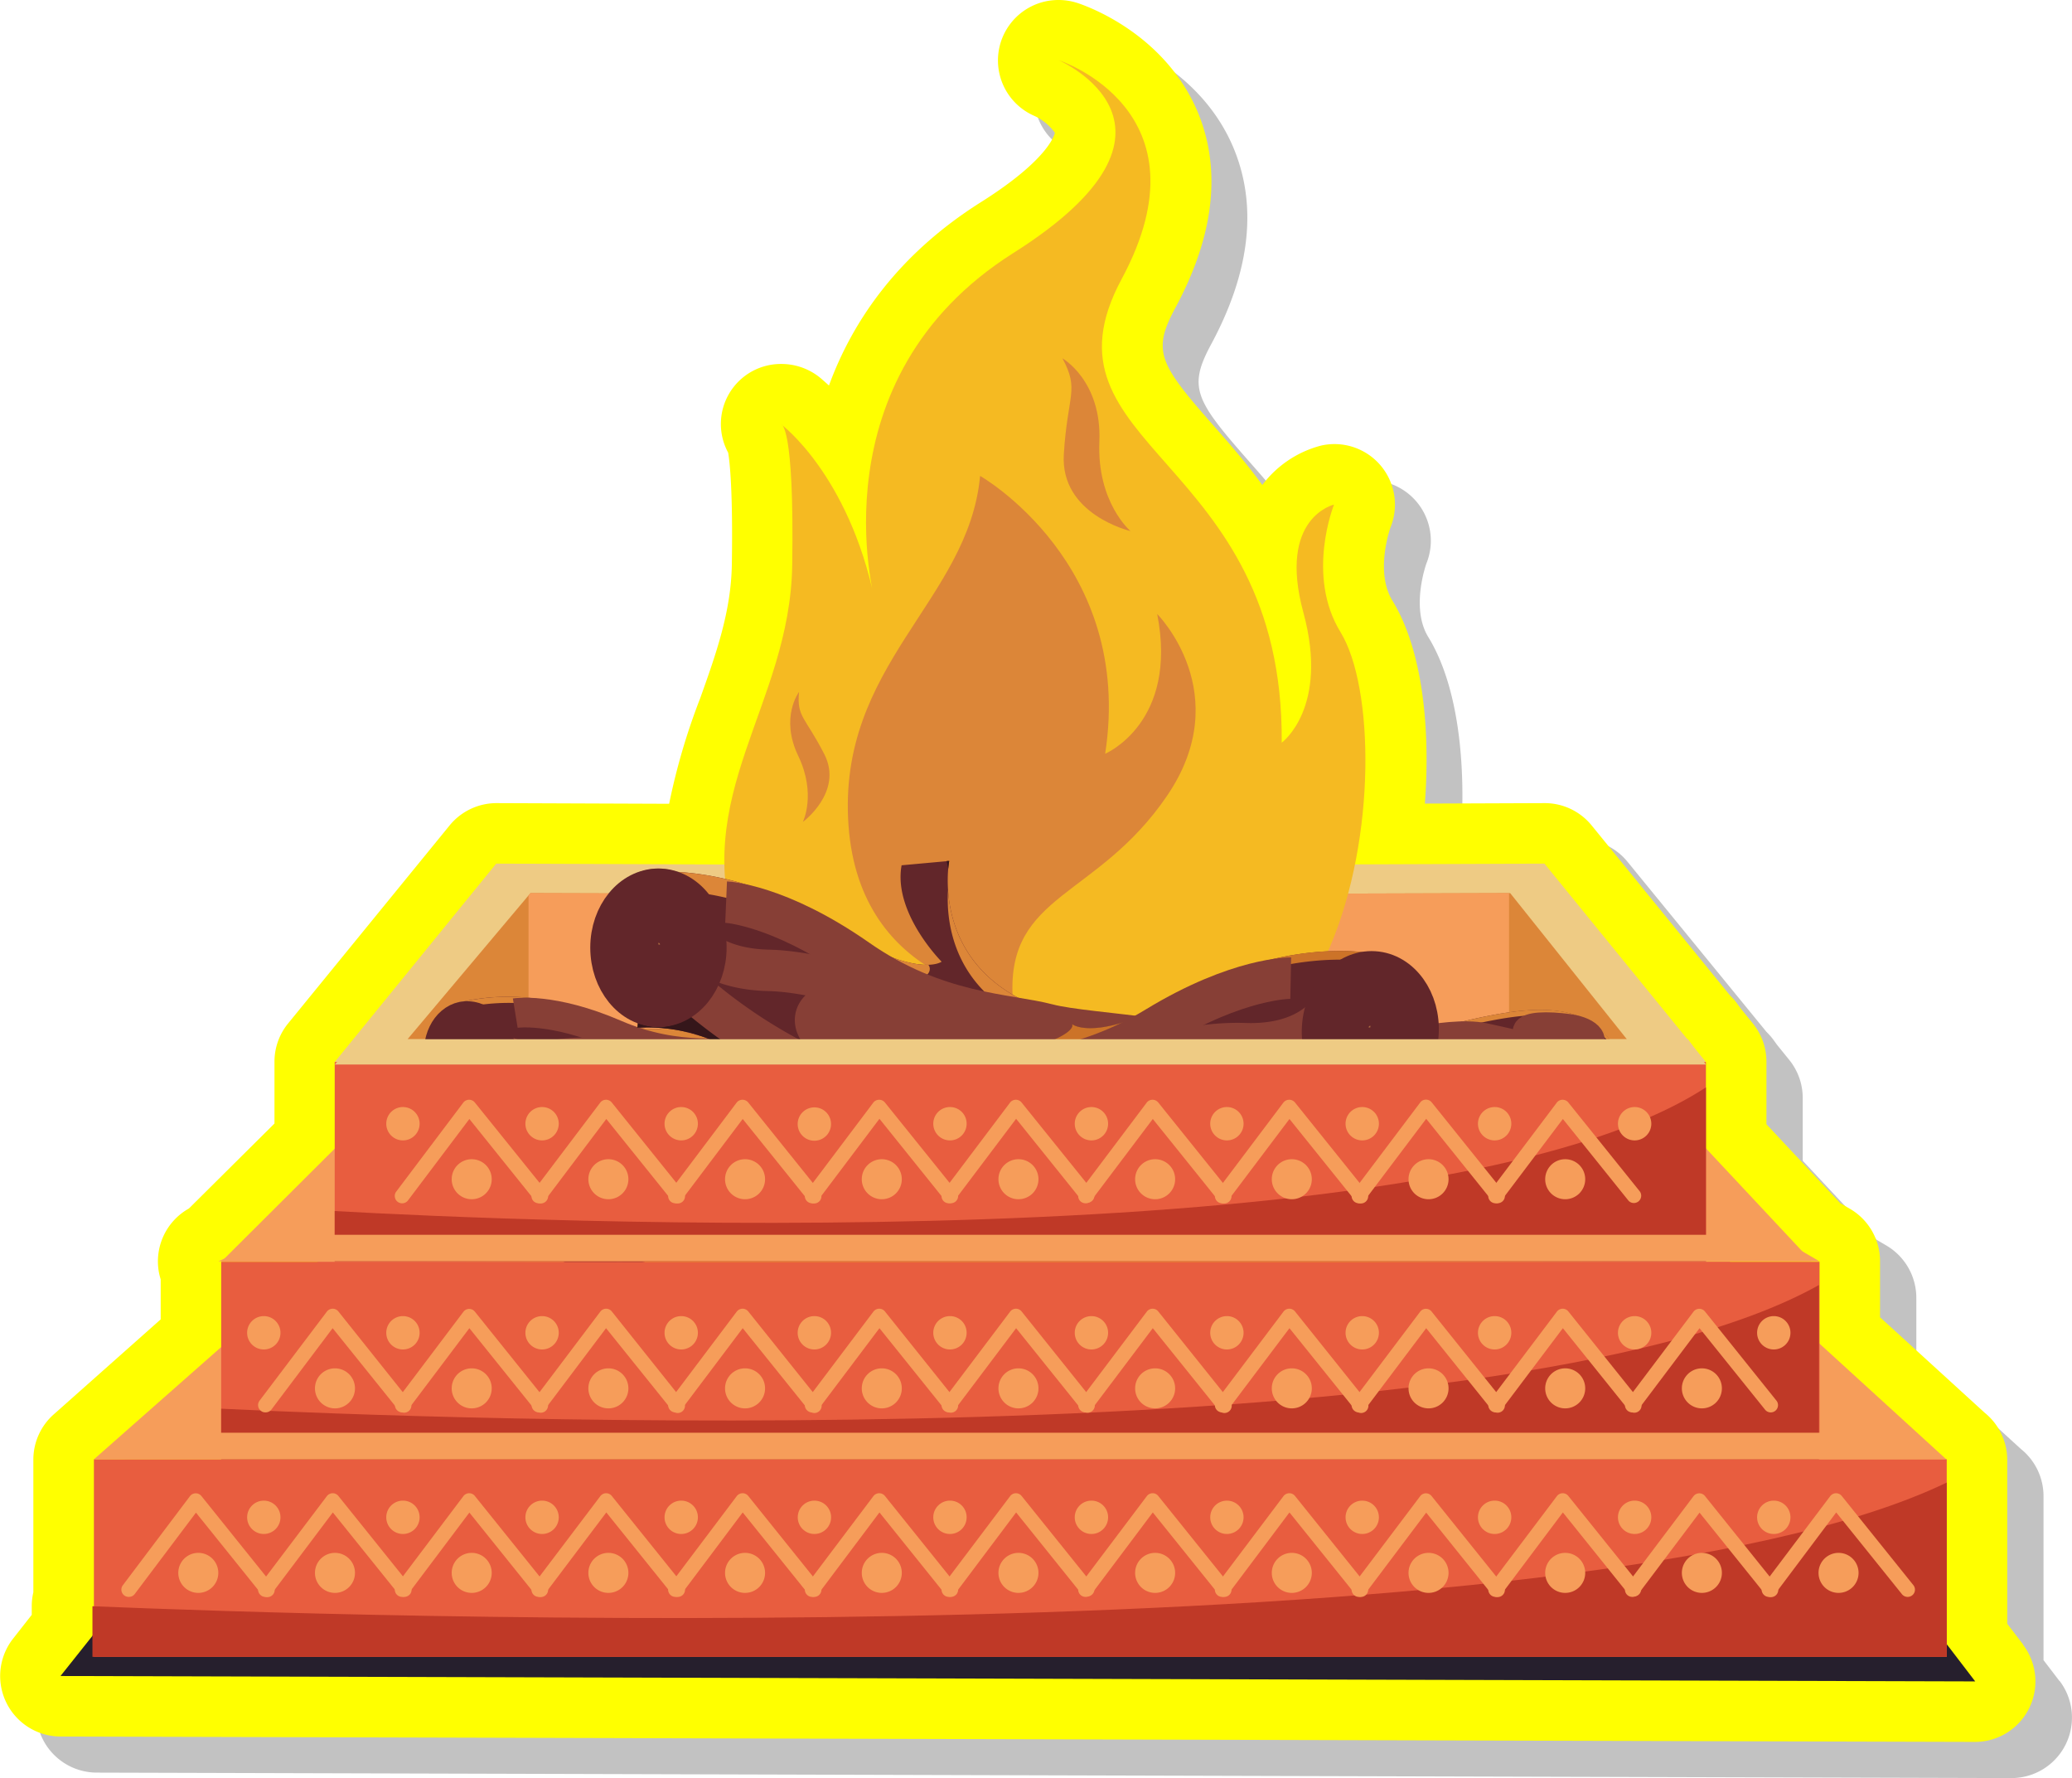<svg id="Layer_1" data-name="Layer 1" xmlns="http://www.w3.org/2000/svg" xmlns:xlink="http://www.w3.org/1999/xlink" width="310.64" height="266.57" viewBox="0 0 310.64 266.57">
  <defs>
    <style>
      .cls-1, .cls-10, .cls-12, .cls-13, .cls-14, .cls-16, .cls-17, .cls-19 {
        fill: none;
      }

      .cls-2 {
        fill: #353535;
        opacity: 0.3;
      }

      .cls-3 {
        fill: #ff0;
      }

      .cls-4 {
        fill: #261f2d;
      }

      .cls-5 {
        fill: #eecb84;
      }

      .cls-6 {
        fill: #f69d5a;
      }

      .cls-7 {
        fill: #dc8638;
      }

      .cls-8 {
        fill: #62262a;
      }

      .cls-9 {
        fill: #35161a;
      }

      .cls-10, .cls-13, .cls-16 {
        stroke: #873f36;
      }

      .cls-10, .cls-12, .cls-13, .cls-14, .cls-16, .cls-17, .cls-19 {
        stroke-miterlimit: 10;
      }

      .cls-10, .cls-12 {
        stroke-width: 3.75px;
      }

      .cls-11 {
        fill: #ae6d42;
      }

      .cls-12, .cls-14, .cls-17, .cls-19 {
        stroke: #62262a;
      }

      .cls-13 {
        stroke-width: 4.45px;
      }

      .cls-14 {
        stroke-width: 3.91px;
      }

      .cls-15 {
        fill: #f5ba22;
      }

      .cls-16 {
        stroke-width: 6.21px;
      }

      .cls-17 {
        stroke-width: 5.61px;
      }

      .cls-18 {
        fill: #cc7328;
      }

      .cls-19 {
        stroke-width: 5.63px;
      }

      .cls-20 {
        fill: #e85d3f;
      }

      .cls-21 {
        fill: #bf3927;
      }

      .cls-22 {
        clip-path: url(#clip-path);
      }

      .cls-23 {
        fill: #e5e5e4;
      }

      .cls-24 {
        fill: #f7991c;
      }

      .cls-25 {
        fill: #ee8322;
      }

      .cls-26 {
        fill: #de6e26;
      }

      .cls-27 {
        fill: #4e7a6c;
      }

      .cls-28 {
        fill: #8d4d21;
      }

      .cls-29 {
        opacity: 0.15;
      }
    </style>
    <clipPath id="clip-path">
      <rect class="cls-1" x="821.48" y="10.81" width="350.93" height="350.93" rx="26.14"/>
    </clipPath>
  </defs>
  <g>
    <path class="cls-2" d="M308.77,252l-2.4-3.14V224.2a9.07,9.07,0,0,0-3.4-7l-15.67-14.3v-8.21a9.1,9.1,0,0,0-4.52-8l-1.42-.83L270.27,174v-9.37a9.06,9.06,0,0,0-2-5.72l-1.88-2.32-.45-.63a9,9,0,0,0-1.1-1.27L244,129.18a9.08,9.08,0,0,0-7-3.35l-18,.07c.83-11.14-.32-23-4.87-30.41-2.69-4.37-.28-11-.29-11A9.06,9.06,0,0,0,205.39,72a8.78,8.78,0,0,0-2,.23,16.07,16.07,0,0,0-8.76,5.89c-2.55-3.49-5.19-6.49-7.58-9.2-7.91-9-8.93-10.89-5.46-17.33,5.76-10.7,6.93-20.49,3.48-29.08-4.83-12-16.75-16.21-18.09-16.64a9.11,9.11,0,0,0-11.33,5.39,9,9,0,0,0,4.81,11.5,7.8,7.8,0,0,1,3.14,2.56s-.57,3.78-11.08,10.4C140,43.63,133.22,53.61,129.7,63.23c-.42-.39-.75-.67-1-.89a9.22,9.22,0,0,0-6.1-2.34,9,9,0,0,0-8,13.3c.24,1.43.72,5.73.55,16.74-.11,7.1-2.37,13.42-4.76,20.12a96.59,96.59,0,0,0-4.64,15.77l-25.9-.1a9.08,9.08,0,0,0-7,3.35L48.59,158.91a9.06,9.06,0,0,0-2,5.73v9.22L33.77,186.6a9.08,9.08,0,0,0-4.45,9.87q.09.39.21.78v6l-16,14.12a9,9,0,0,0-3.07,6.8v19.93a9.12,9.12,0,0,0-.25,2.09v1.29L7.41,251a9.08,9.08,0,0,0,7.07,14.72l287.09.82a9.07,9.07,0,0,0,7.2-14.58Z"/>
    <path class="cls-3" d="M303.33,246.54l-2.4-3.13V218.76a9.1,9.1,0,0,0-3.4-7l-15.67-14.3V189.2a9.08,9.08,0,0,0-4.52-8l-1.43-.83-11.08-11.84V159.2a9.06,9.06,0,0,0-2-5.73l-1.87-2.31-.46-.63a7.84,7.84,0,0,0-1.1-1.27l-20.78-25.53a9.07,9.07,0,0,0-7-3.34l-18,.07c.84-11.14-.31-23-4.86-30.41-2.69-4.37-.29-11-.29-11A9.07,9.07,0,0,0,200,66.57a8.88,8.88,0,0,0-2,.24,16.08,16.08,0,0,0-8.75,5.89c-2.55-3.49-5.19-6.49-7.58-9.2-7.91-9-8.93-10.9-5.47-17.33,5.77-10.7,6.94-20.49,3.49-29.08C174.76,5,162.85.88,161.51.44A9.26,9.26,0,0,0,158.69,0,9.06,9.06,0,0,0,155,17.34a7.78,7.78,0,0,1,3.15,2.56s-.57,3.78-11.08,10.4c-12.5,7.88-19.27,17.87-22.79,27.49-.43-.39-.75-.67-1-.89a9.19,9.19,0,0,0-6.11-2.34,9,9,0,0,0-8,13.3c.24,1.43.72,5.73.55,16.74-.11,7.1-2.37,13.42-4.76,20.11a97,97,0,0,0-4.64,15.78l-25.91-.1a9.09,9.09,0,0,0-7,3.34L43.15,153.47a9.06,9.06,0,0,0-2,5.73v9.22L28.32,181.16A9.08,9.08,0,0,0,23.88,191q.09.39.21.78v6L8.08,212A9.06,9.06,0,0,0,5,218.76v19.93a9.12,9.12,0,0,0-.24,2.09v1.29L2,245.59A9.07,9.07,0,0,0,9,260.31l287.09.81a9.07,9.07,0,0,0,7.2-14.58Z"/>
    <g>
      <polygon class="cls-4" points="14.93 243.87 9.07 251.24 296.13 252.05 289.87 243.87 14.93 243.87"/>
      <g>
        <polygon class="cls-5" points="255.76 159.2 231.55 129.46 152.97 129.76 74.39 129.46 50.18 159.2 255.76 159.2"/>
        <polygon class="cls-6" points="271.57 189.04 243.74 159.3 153.43 159.6 63.12 159.3 33.16 189.15 271.57 189.04"/>
        <polygon class="cls-6" points="291.86 218.82 259.27 189.08 153.5 189.38 47.73 189.08 14.08 218.76 291.86 218.82"/>
        <polygon class="cls-7" points="243.9 155.78 226.41 133.88 152.97 134.1 79.53 133.88 61.1 155.78 243.9 155.78"/>
        <polygon class="cls-6" points="79.24 155.78 226.24 155.78 226.24 133.88 152.97 134.1 79.53 133.88 79.24 134.23 79.24 155.78"/>
        <g>
          <g>
            <path class="cls-8" d="M163.63,155.68a26.53,26.53,0,0,1,16.23-.48c9.28,2.52,11,.12,11,.12s-.87,1.73,11.52,1.17,30.89-10.44,38.59-1.11c0,0,7.56,10.82-8.23,11.05,0,0-21-.85-31,2.44s-23.24.33-27.49-.26a15.38,15.38,0,0,0-7.63.95Z"/>
            <path class="cls-7" d="M241.13,156.14c-7.7-9.33-26.21.55-38.6,1.11s-13.2,1.23-22.47-1.29a26.49,26.49,0,0,0-16.23.47l2.74,13.12h0l-2.9-13.88a26.53,26.53,0,0,1,16.23-.48c9.28,2.52,11,.12,11,.12s-.87,1.73,11.52,1.17,30.89-10.44,38.59-1.11a12,12,0,0,1,1.65,3.81A12.19,12.19,0,0,0,241.13,156.14Z"/>
            <path class="cls-9" d="M173.17,164.82c4.26.59,17.45,3.56,27.5.26s31-2.44,31-2.44c8.08-.12,10-3,10-5.8,1.42,3,3.1,9.41-9.05,9.59,0,0-21-.85-31,2.44s-23.24.33-27.49-.26a15.38,15.38,0,0,0-7.63.95l-.81-3.86A15.5,15.5,0,0,1,173.17,164.82Z"/>
            <path class="cls-10" d="M170.62,156.27s4.53-1.28,12.88,1.24,14.37.44,18.21.22,15.07-3.71,20.82-2.5,11.82,3,14.67,2,1.32-2.9-2-3.35-6.2-.34-6.51.58,3.46,1.45,5.51,1.08"/>
            <path class="cls-10" d="M169.28,164.44a47.27,47.27,0,0,0,13.61,3.78c7.49.84,17.42-2.82,24.48-3.28s24.53.62,28.87-1.22,5.47-2.82,5.47-2.82"/>
            <path class="cls-10" d="M188.36,164.16a5.17,5.17,0,0,1-3.53-.08c-1.79-.75,2-2.09,4.22-1.59s5,1.45,1.85,2.49-5,1.21-7.9.11-1.37-4.49,5.25-3.78,8.41,2.4,13,2.24,18.09-1.09,22.81-3.67,10.47-.44,13.38-1.29,3.42-1.53,3.42-1.53"/>
            <path class="cls-10" d="M166.71,158.79s2.52,4.22,9.47,2.15,19.14-.71,23.22-.19,12.52-.19,18.41-1.71a55,55,0,0,1,10.47-1.68"/>
            <path class="cls-11" d="M171.63,160.27a7.15,7.15,0,1,1-9-4.57A7.15,7.15,0,0,1,171.63,160.27Z"/>
            <path class="cls-12" d="M170,160.79a5.48,5.48,0,1,1-6.91-3.51A5.48,5.48,0,0,1,170,160.79Z"/>
            <path class="cls-12" d="M168.74,161.21a4.12,4.12,0,1,1-5.19-2.62A4.11,4.11,0,0,1,168.74,161.21Z"/>
            <path class="cls-12" d="M166.6,161.92a1.86,1.86,0,1,1-2.35-1.19A1.85,1.85,0,0,1,166.6,161.92Z"/>
          </g>
          <path class="cls-8" d="M69.07,150.22a31.52,31.52,0,0,1,19.22,1.63c10.6,4.24,12.91,1.62,12.91,1.62s-1.26,1.93,13.43,2.94,37.86-8.14,45.68,3.91c0,0,7.47,13.78-11.2,11.92,0,0-24.65-3.84-37-1.31s-27.46-2.76-32.4-4a18.31,18.31,0,0,0-9.13.09Z"/>
          <path class="cls-7" d="M160.44,161.24c-7.82-12.05-31-2.89-45.68-3.91S99,157,88.42,152.78a31.48,31.48,0,0,0-19.22-1.64L70.67,167h0l-1.55-16.78a31.52,31.52,0,0,1,19.22,1.63c10.6,4.24,12.91,1.62,12.91,1.62s-1.26,1.93,13.43,2.94,37.86-8.14,45.68,3.91a14,14,0,0,1,1.43,4.72A14.1,14.1,0,0,0,160.44,161.24Z"/>
          <path class="cls-9" d="M79.1,162.3c4.94,1.27,20.1,6.55,32.41,4s37,1.31,37,1.31c9.55,1,12.26-2.18,12.63-5.48,1.28,3.69,2.39,11.52-12,10.09,0,0-24.65-3.84-37-1.31s-27.46-2.76-32.4-4a18.31,18.31,0,0,0-9.13.09l-.43-4.67A18.49,18.49,0,0,1,79.1,162.3Z"/>
          <path class="cls-13" d="M77.25,151.87s5.51-.9,15,3.2,16.89,2.47,21.46,2.72,18.28-2.34,24.9-.14,13.53,5.18,17,4.34,1.94-3.25-1.94-4.24-7.26-1.23-7.75-.18,3.88,2.17,6.35,2"/>
          <path class="cls-13" d="M74.56,161.32a56.16,56.16,0,0,0,15.54,6.31c8.73,2,20.94-1,29.33-.57s28.85,4,34.23,2.46,6.83-2.59,6.83-2.59"/>
          <path class="cls-13" d="M97.11,163.58A6.13,6.13,0,0,1,93,163c-2-1.13,2.64-2.21,5.2-1.31s5.71,2.39,1.84,3.18-6,.77-9.34-.93-1-5.49,6.71-3.75,9.6,4,15,4.39,21.5,1.16,27.41-1.24,12.42.89,16,.28,4.23-1.35,4.23-1.35"/>
          <path class="cls-13" d="M72.29,154.31s2.4,5.33,10.88,3.82,22.68,1.75,27.43,2.91,14.78,1.47,21.94.48a64.21,64.21,0,0,1,12.59-.57"/>
          <path class="cls-11" d="M77,157.18c.94,4.6-1.16,8.91-4.7,9.64s-7.17-2.41-8.11-7,1.16-8.91,4.69-9.64S76,152.59,77,157.18Z"/>
          <path class="cls-14" d="M75.5,157.49c.72,3.52-.89,6.83-3.61,7.39s-5.49-1.85-6.22-5.37.89-6.83,3.6-7.39S74.77,154,75.5,157.49Z"/>
          <path class="cls-14" d="M74.27,157.74c.54,2.65-.67,5.13-2.7,5.54s-4.13-1.38-4.67-4,.67-5.13,2.7-5.54S73.72,155.1,74.27,157.74Z"/>
          <path class="cls-14" d="M72.25,158.16a1.76,1.76,0,1,1-2.11-1.82C71.06,156.15,72,157,72.25,158.16Z"/>
          <path class="cls-15" d="M153.51,152.61c-1.08-.71-35.39,10.06-42.86-11.69s7.79-35.08,8.12-56.18-1.63-21.11-1.63-21.11,10.07,7.47,14,26.3c0,0-9.1-33.12,20.78-52s6.82-28.9,6.82-28.9,23.06,7.47,9.42,32.8,24.35,26.3,24,69.5c0,0,7.14-5.2,3.25-19.49S200,75.64,200,75.64s-4.28,10.62,1,19.16C211,111.23,202.55,184.76,153.51,152.61Z"/>
          <path class="cls-7" d="M119.79,103.73s-2.89,3.81-.12,9.57.69,9.92.69,9.92,6.11-4.5,3.23-10.15S119.44,107.54,119.79,103.73Z"/>
          <path class="cls-7" d="M159.28,53.71s5.92,3.37,5.54,12.5,4.67,13.4,4.67,13.4-10.55-2.46-10-11.5S161.87,58.51,159.28,53.71Z"/>
          <path class="cls-7" d="M151.81,149.28s-22.89-1.46-24.6-25.57,18-33.62,19.73-52.37c0,0,23.14,13.15,18.75,41.65,0,0,11-4.63,7.8-20.95,0,0,11.93,11.94,1.46,27.28S151.08,133.94,151.81,149.28Z"/>
          <path class="cls-8" d="M154.49,155.21a40,40,0,0,0,17,4.87c10.23.65,17.21,1.78,17.21,1.78"/>
          <path class="cls-8" d="M98.15,130.69s12.5-1.14,25.81,7.63,17.21,5.84,17.21,5.84-7.3-7.3-6-14.45l7.14-.65s-3.41,17.38,16.4,22.9,54.07-.49,61.38,18.18c0,0,6.33,21-18.68,13.16,0,0-32.63-12.18-50.17-12.18s-36.79-11.5-43.19-14.62a25.46,25.46,0,0,0-12.5-2.43Z"/>
          <g>
            <path class="cls-7" d="M158.71,154.76c19.81,5.52,54.07-.49,61.38,18.18a20.36,20.36,0,0,1,.65,3.78,19.81,19.81,0,0,0-.65-6.58c-7.31-18.67-41.57-12.66-61.38-18.18-13.5-3.76-16.22-13-16.58-18.56C141.84,137.77,142.49,150.24,158.71,154.76Z"/>
            <path class="cls-7" d="M98.15,133.49s12.5-1.14,25.81,7.63,16.33,5,15.23,3.51c-2.32.07-7-.87-15.23-6.31-13.31-8.77-25.81-7.63-25.81-7.63l-2.6,23.38.31,0Z"/>
          </g>
          <g>
            <path class="cls-9" d="M220.2,170.58c-.65,5.22-4.47,10.67-19.27,6.06,0,0-32.64-12.18-50.18-12.18S114,153,107.56,149.85a25.71,25.71,0,0,0-11.27-2.49l-.74,6.71a25.46,25.46,0,0,1,12.5,2.43c6.4,3.12,25.66,14.62,43.19,14.62s50.17,12.18,50.17,12.18C224.27,190.42,220.94,173.53,220.2,170.58Z"/>
            <path class="cls-9" d="M142.16,130.23c.07-.74.15-1.17.15-1.17l-.38,0C142,129.47,142.07,129.84,142.16,130.23Z"/>
          </g>
          <path class="cls-16" d="M108.86,135.23s7.8.33,19.65,8.61,22.41,8.12,28.58,9.74,25.65,1.95,34.09,6.82,17,10.88,22.09,10.72,3.57-3.9-1.46-6.33-9.58-3.74-10.56-2.44,4.71,4.06,8.12,4.55"/>
          <path class="cls-16" d="M102.53,147.41a78.22,78.22,0,0,0,19.48,13c11.37,5.2,28.91,4.55,40.27,7.47s38.32,13.64,46.12,13,10.06-1.62,10.06-1.62"/>
          <path class="cls-16" d="M132.73,156.83a8.57,8.57,0,0,1-5.52-2c-2.43-2.11,4.22-2.27,7.47-.32s7.14,4.87,1.62,4.87-8.44-.65-12.5-3.9.16-7.79,10.23-3.25,12,8.12,19.32,10.23,29.07,7.63,37.83,6,16.73,4.71,21.76,4.87,6.17-.65,6.17-.65"/>
          <path class="cls-16" d="M101.39,137.18s1.79,8,13.81,8.28,30.52,8.77,36.69,11.69,19.81,6.17,29.88,6.82a90.16,90.16,0,0,1,17.37,2.76"/>
          <path class="cls-11" d="M108.38,142.05c0,6.55-4.33,11.86-9.67,11.86s-9.66-5.31-9.66-11.86,4.33-11.85,9.66-11.85S108.38,135.51,108.38,142.05Z"/>
          <path class="cls-17" d="M106.13,142.05c0,5-3.32,9.1-7.42,9.1s-7.41-4.07-7.41-9.1S94.62,133,98.71,133,106.13,137,106.13,142.05Z"/>
          <ellipse class="cls-17" cx="98.71" cy="142.05" rx="5.56" ry="6.82"/>
          <path class="cls-17" d="M101.23,142.05A2.57,2.57,0,1,1,98.71,139,2.85,2.85,0,0,1,101.23,142.05Z"/>
          <path class="cls-8" d="M204.49,142.77s-12.41-1.92-26.25,6-17.54,4.75-17.54,4.75,2.13,2.41-18,6.68-53.93-3.88-62.4,14.3c0,0-7.63,20.51,17.81,14.3,0,0,33.34-10.11,50.84-9s37.44-9.16,44-11.88a25.42,25.42,0,0,1,12.63-1.64Z"/>
          <path class="cls-18" d="M80.31,175.8c8.47-18.18,42.28-10,62.4-14.3s21.69-3.52,35.53-11.44,26.25-6,26.25-6l1.06,22.19h.06l-1.12-23.5s-12.41-1.92-26.25,6-17.54,4.75-17.54,4.75,2.13,2.41-18,6.68-53.93-3.88-62.4,14.3a19.74,19.74,0,0,0-1.06,6.8A20.23,20.23,0,0,1,80.31,175.8Z"/>
          <path class="cls-9" d="M193,161.42c-6.58,2.71-26.52,13-44,11.87s-50.84,9-50.84,9c-13,3.18-17.37-.63-18.52-5.11-1,5.34-1.06,16.39,18.52,11.61,0,0,33.34-10.11,50.84-9s37.44-9.16,44-11.88a25.42,25.42,0,0,1,12.63-1.64l-.31-6.54A25.58,25.58,0,0,0,193,161.42Z"/>
          <path class="cls-16" d="M193.51,146.63s-7.8-.16-20.15,7.36-22.87,6.7-29.13,7.93-25.73.34-34.46,4.67-17.7,9.79-22.71,9.31-3.32-4.11,1.85-6.23,9.8-3.13,10.69-1.77-4.95,3.76-8.39,4"/>
          <path class="cls-16" d="M199.06,159.19a78.59,78.59,0,0,1-20.26,11.74c-11.67,4.47-29.13,2.72-40.65,4.93s-39.1,11.2-46.84,10.07-10-2.25-10-2.25"/>
          <path class="cls-16" d="M168.33,166.69a8.51,8.51,0,0,0,5.63-1.6c2.57-2-4.07-2.53-7.43-.79s-7.44,4.41-1.93,4.76,8.47-.12,12.73-3.11.32-7.78-10-3.88-12.5,7.35-19.93,9-29.48,5.79-38.13,3.62-17,3.65-22,3.5-6.12-1-6.12-1"/>
          <path class="cls-16" d="M200.84,149.05s-2.28,7.83-14.29,7.4-31,6.83-37.36,9.36-20.16,4.92-30.25,4.93a90.15,90.15,0,0,0-17.51,1.67"/>
          <path class="cls-11" d="M195.7,153.9c-.41,6.53,3.6,12.1,9,12.44s10-4.69,10.45-11.22-3.6-12.1-9-12.44S196.11,147.37,195.7,153.9Z"/>
          <path class="cls-19" d="M198,154c-.31,5,2.77,9.29,6.88,9.54s7.7-3.59,8-8.6-2.76-9.29-6.87-9.54S198.28,149,198,154Z"/>
          <path class="cls-19" d="M199.82,154.16c-.23,3.76,2.08,7,5.16,7.16s5.78-2.7,6-6.46-2.07-7-5.15-7.16S200.06,150.4,199.82,154.16Z"/>
          <path class="cls-19" d="M202.88,154.35a2.58,2.58,0,1,0,2.72-2.92A2.85,2.85,0,0,0,202.88,154.35Z"/>
        </g>
        <rect class="cls-20" x="33.16" y="189.15" width="239.63" height="29.61"/>
        <rect class="cls-20" x="50.18" y="159.2" width="205.58" height="29.95"/>
        <rect class="cls-20" x="14.08" y="218.76" width="277.78" height="29.61"/>
        <path class="cls-21" d="M255.76,163c-40.67,26.53-179.38,20-205.58,18.54v7.59H255.76Z"/>
        <path class="cls-21" d="M272.7,192.63c-47.25,26.53-209.12,20-239.54,18.54v7.59H272.7Z"/>
        <path class="cls-21" d="M291.86,222.24c-55,26.53-242.6,20-278,18.54v7.59h278Z"/>
        <polygon class="cls-5" points="255.76 159.58 50.18 159.58 53.72 155.78 253.07 155.78 255.76 159.58"/>
      </g>
      <g>
        <path class="cls-6" d="M19.29,239.38a1.09,1.09,0,0,1-.87-1.75l10.06-13.35a1.09,1.09,0,0,1,1.73,0l10.73,13.36a1.09,1.09,0,0,1-1.7,1.37l-9.86-12.26L20.16,239A1.09,1.09,0,0,1,19.29,239.38Z"/>
        <path class="cls-6" d="M32.73,235.78a3,3,0,1,1-3-3A3,3,0,0,1,32.73,235.78Z"/>
      </g>
      <g>
        <path class="cls-6" d="M39.78,239.38a1,1,0,0,1-.65-.22,1.09,1.09,0,0,1-.22-1.53L49,224.28a1.12,1.12,0,0,1,.86-.44,1.1,1.1,0,0,1,.87.41l10.73,13.36a1.08,1.08,0,0,1-.16,1.53,1.1,1.1,0,0,1-1.54-.16l-9.86-12.26L40.66,239A1.12,1.12,0,0,1,39.78,239.38Z"/>
        <path class="cls-6" d="M53.22,235.78a3,3,0,1,1-3-3A3,3,0,0,1,53.22,235.78Z"/>
      </g>
      <g>
        <path class="cls-6" d="M60.28,239.38a1.1,1.1,0,0,1-.88-1.75l10.07-13.35a1.11,1.11,0,0,1,.85-.44,1.09,1.09,0,0,1,.87.41l10.74,13.36A1.1,1.1,0,0,1,80.22,239l-9.85-12.26L61.15,239A1.1,1.1,0,0,1,60.28,239.38Z"/>
        <path class="cls-6" d="M73.72,235.78a3,3,0,1,1-3-3A3,3,0,0,1,73.72,235.78Z"/>
      </g>
      <g>
        <path class="cls-6" d="M80.77,239.38a1.09,1.09,0,0,1-.87-1.75L90,224.28a1.11,1.11,0,0,1,.86-.44,1.08,1.08,0,0,1,.86.41l10.74,13.36a1.09,1.09,0,0,1-1.7,1.37l-9.86-12.26L81.64,239A1.09,1.09,0,0,1,80.77,239.38Z"/>
        <path class="cls-6" d="M94.21,235.78a3,3,0,1,1-3-3A3,3,0,0,1,94.21,235.78Z"/>
      </g>
      <g>
        <path class="cls-6" d="M101.26,239.38a1.09,1.09,0,0,1-.87-1.75l10.06-13.35a1.12,1.12,0,0,1,.86-.44,1.1,1.1,0,0,1,.87.41l10.73,13.36a1.09,1.09,0,0,1-1.7,1.37l-9.86-12.26L102.13,239A1.09,1.09,0,0,1,101.26,239.38Z"/>
        <path class="cls-6" d="M114.7,235.78a3,3,0,1,1-3-3A3,3,0,0,1,114.7,235.78Z"/>
      </g>
      <g>
        <path class="cls-6" d="M121.75,239.38a1,1,0,0,1-.65-.22,1.09,1.09,0,0,1-.22-1.53l10.06-13.35a1.12,1.12,0,0,1,.86-.44,1.1,1.1,0,0,1,.87.41l10.73,13.36a1.08,1.08,0,0,1-.16,1.53,1.1,1.1,0,0,1-1.54-.16l-9.85-12.26L122.63,239A1.12,1.12,0,0,1,121.75,239.38Z"/>
        <path class="cls-6" d="M135.2,235.78a3,3,0,1,1-3-3A3,3,0,0,1,135.2,235.78Z"/>
      </g>
      <g>
        <path class="cls-6" d="M142.25,239.38a1.1,1.1,0,0,1-.88-1.75l10.07-13.35a1.11,1.11,0,0,1,.85-.44,1.09,1.09,0,0,1,.87.41l10.74,13.36a1.1,1.1,0,0,1-1.71,1.37l-9.85-12.26L143.12,239A1.1,1.1,0,0,1,142.25,239.38Z"/>
        <path class="cls-6" d="M155.69,235.78a3,3,0,1,1-3-3A3,3,0,0,1,155.69,235.78Z"/>
      </g>
      <g>
        <path class="cls-6" d="M162.74,239.38a1.09,1.09,0,0,1-.87-1.75l10.06-13.35a1.11,1.11,0,0,1,.86-.44,1.08,1.08,0,0,1,.86.41l10.74,13.36a1.09,1.09,0,0,1-1.7,1.37l-9.86-12.26L163.61,239A1.09,1.09,0,0,1,162.74,239.38Z"/>
        <path class="cls-6" d="M176.18,235.78a3,3,0,1,1-3-3A3,3,0,0,1,176.18,235.78Z"/>
      </g>
      <g>
        <path class="cls-6" d="M183.23,239.38a1.09,1.09,0,0,1-.87-1.75l10.06-13.35a1.12,1.12,0,0,1,.86-.44,1.1,1.1,0,0,1,.87.41l10.73,13.36a1.09,1.09,0,0,1-1.7,1.37l-9.86-12.26L184.1,239A1.09,1.09,0,0,1,183.23,239.38Z"/>
        <path class="cls-6" d="M196.67,235.78a3,3,0,1,1-3-3A3,3,0,0,1,196.67,235.78Z"/>
      </g>
      <g>
        <path class="cls-6" d="M203.72,239.38a1,1,0,0,1-.65-.22,1.1,1.1,0,0,1-.22-1.53l10.07-13.35a1.08,1.08,0,0,1,1.72,0l10.73,13.36a1.08,1.08,0,0,1-.16,1.53,1.1,1.1,0,0,1-1.54-.16l-9.85-12.26L204.6,239A1.11,1.11,0,0,1,203.72,239.38Z"/>
        <path class="cls-6" d="M217.17,235.78a3,3,0,1,1-3-3A3,3,0,0,1,217.17,235.78Z"/>
      </g>
      <g>
        <path class="cls-6" d="M224.22,239.38a1.1,1.1,0,0,1-.88-1.75l10.07-13.35a1.11,1.11,0,0,1,.85-.44,1.09,1.09,0,0,1,.87.41l10.74,13.36a1.1,1.1,0,0,1-1.71,1.37l-9.85-12.26L225.09,239A1.09,1.09,0,0,1,224.22,239.38Z"/>
        <path class="cls-6" d="M237.66,235.78a3,3,0,1,1-3-3A3,3,0,0,1,237.66,235.78Z"/>
      </g>
      <g>
        <path class="cls-6" d="M244.71,239.38a1.09,1.09,0,0,1-.87-1.75l10.06-13.35a1.09,1.09,0,0,1,1.73,0l10.73,13.36a1.09,1.09,0,0,1-1.7,1.37l-9.86-12.26L245.58,239A1.09,1.09,0,0,1,244.71,239.38Z"/>
        <path class="cls-6" d="M258.15,235.78a3,3,0,1,1-3-3A3,3,0,0,1,258.15,235.78Z"/>
      </g>
      <g>
        <path class="cls-6" d="M265.2,239.38a1,1,0,0,1-.65-.22,1.09,1.09,0,0,1-.22-1.53l10.06-13.35a1.12,1.12,0,0,1,.86-.44,1.1,1.1,0,0,1,.87.41l10.73,13.36a1.08,1.08,0,0,1-.16,1.53,1.1,1.1,0,0,1-1.54-.16l-9.86-12.26L266.08,239A1.12,1.12,0,0,1,265.2,239.38Z"/>
        <path class="cls-6" d="M278.64,235.78a3,3,0,1,1-3-3A3,3,0,0,1,278.64,235.78Z"/>
      </g>
      <circle class="cls-6" cx="39.55" cy="227.45" r="2.5"/>
      <path class="cls-6" d="M62.91,227.45a2.5,2.5,0,1,1-2.5-2.5A2.5,2.5,0,0,1,62.91,227.45Z"/>
      <path class="cls-6" d="M83.77,227.45a2.5,2.5,0,1,1-2.5-2.5A2.5,2.5,0,0,1,83.77,227.45Z"/>
      <path class="cls-6" d="M104.63,227.45a2.5,2.5,0,1,1-2.5-2.5A2.5,2.5,0,0,1,104.63,227.45Z"/>
      <circle class="cls-6" cx="122.1" cy="227.45" r="2.5"/>
      <path class="cls-6" d="M144.92,227.45a2.5,2.5,0,1,1-2.49-2.5A2.49,2.49,0,0,1,144.92,227.45Z"/>
      <path class="cls-6" d="M166.13,227.45a2.5,2.5,0,1,1-2.5-2.5A2.5,2.5,0,0,1,166.13,227.45Z"/>
      <circle class="cls-6" cx="183.94" cy="227.45" r="2.5"/>
      <circle class="cls-6" cx="204.23" cy="227.45" r="2.5"/>
      <path class="cls-6" d="M226.58,227.45a2.5,2.5,0,1,1-2.49-2.5A2.49,2.49,0,0,1,226.58,227.45Z"/>
      <path class="cls-6" d="M247.57,227.45a2.5,2.5,0,1,1-2.5-2.5A2.5,2.5,0,0,1,247.57,227.45Z"/>
      <path class="cls-6" d="M268.43,227.45a2.5,2.5,0,1,1-2.5-2.5A2.5,2.5,0,0,1,268.43,227.45Z"/>
      <g>
        <path class="cls-6" d="M39.78,211.72a1,1,0,0,1-.65-.22,1.09,1.09,0,0,1-.22-1.53L49,196.62a1.12,1.12,0,0,1,.86-.44,1.1,1.1,0,0,1,.87.41L61.43,210a1.08,1.08,0,0,1-.16,1.53,1.1,1.1,0,0,1-1.54-.17l-9.86-12.26-9.21,12.24A1.12,1.12,0,0,1,39.78,211.72Z"/>
        <path class="cls-6" d="M53.22,208.12a3,3,0,1,1-3-3A3,3,0,0,1,53.22,208.12Z"/>
      </g>
      <g>
        <path class="cls-6" d="M60.28,211.72A1.1,1.1,0,0,1,59.4,210l10.07-13.35a1.11,1.11,0,0,1,.85-.44,1.09,1.09,0,0,1,.87.41L81.93,210a1.09,1.09,0,0,1-1.71,1.36l-9.85-12.26-9.22,12.24A1.1,1.1,0,0,1,60.28,211.72Z"/>
        <path class="cls-6" d="M73.72,208.12a3,3,0,1,1-3-3A3,3,0,0,1,73.72,208.12Z"/>
      </g>
      <g>
        <path class="cls-6" d="M80.77,211.72A1.09,1.09,0,0,1,79.9,210L90,196.62a1.11,1.11,0,0,1,.86-.44,1.08,1.08,0,0,1,.86.41L102.42,210a1.09,1.09,0,1,1-1.7,1.36l-9.86-12.26-9.22,12.24A1.09,1.09,0,0,1,80.77,211.72Z"/>
        <path class="cls-6" d="M94.21,208.12a3,3,0,1,1-3-3A3,3,0,0,1,94.21,208.12Z"/>
      </g>
      <g>
        <path class="cls-6" d="M101.26,211.72a1.09,1.09,0,0,1-.87-1.75l10.06-13.35a1.12,1.12,0,0,1,.86-.44,1.1,1.1,0,0,1,.87.41L122.91,210a1.09,1.09,0,1,1-1.7,1.36l-9.86-12.26-9.22,12.24A1.09,1.09,0,0,1,101.26,211.72Z"/>
        <path class="cls-6" d="M114.7,208.12a3,3,0,1,1-3-3A3,3,0,0,1,114.7,208.12Z"/>
      </g>
      <g>
        <path class="cls-6" d="M121.75,211.72a1,1,0,0,1-.65-.22,1.09,1.09,0,0,1-.22-1.53l10.06-13.35a1.12,1.12,0,0,1,.86-.44,1.1,1.1,0,0,1,.87.41L143.4,210a1.08,1.08,0,0,1-.16,1.53,1.1,1.1,0,0,1-1.54-.17l-9.85-12.26-9.22,12.24A1.12,1.12,0,0,1,121.75,211.72Z"/>
        <path class="cls-6" d="M135.2,208.12a3,3,0,1,1-3-3A3,3,0,0,1,135.2,208.12Z"/>
      </g>
      <g>
        <path class="cls-6" d="M142.25,211.72a1.1,1.1,0,0,1-.88-1.75l10.07-13.35a1.11,1.11,0,0,1,.85-.44,1.09,1.09,0,0,1,.87.41L163.9,210a1.09,1.09,0,0,1-1.71,1.36l-9.85-12.26-9.22,12.24A1.1,1.1,0,0,1,142.25,211.72Z"/>
        <path class="cls-6" d="M155.69,208.12a3,3,0,1,1-3-3A3,3,0,0,1,155.69,208.12Z"/>
      </g>
      <g>
        <path class="cls-6" d="M162.74,211.72a1.09,1.09,0,0,1-.87-1.75l10.06-13.35a1.11,1.11,0,0,1,.86-.44,1.08,1.08,0,0,1,.86.41L184.39,210a1.09,1.09,0,1,1-1.7,1.36l-9.86-12.26-9.22,12.24A1.09,1.09,0,0,1,162.74,211.72Z"/>
        <path class="cls-6" d="M176.18,208.12a3,3,0,1,1-3-3A3,3,0,0,1,176.18,208.12Z"/>
      </g>
      <g>
        <path class="cls-6" d="M183.23,211.72a1.09,1.09,0,0,1-.87-1.75l10.06-13.35a1.12,1.12,0,0,1,.86-.44,1.1,1.1,0,0,1,.87.41L204.88,210a1.09,1.09,0,1,1-1.7,1.36l-9.86-12.26-9.22,12.24A1.09,1.09,0,0,1,183.23,211.72Z"/>
        <path class="cls-6" d="M196.67,208.12a3,3,0,1,1-3-3A3,3,0,0,1,196.67,208.12Z"/>
      </g>
      <g>
        <path class="cls-6" d="M203.72,211.72a1,1,0,0,1-.65-.22,1.1,1.1,0,0,1-.22-1.53l10.07-13.35a1.08,1.08,0,0,1,1.72,0L225.37,210a1.08,1.08,0,0,1-.16,1.53,1.1,1.1,0,0,1-1.54-.17l-9.85-12.26-9.22,12.24A1.11,1.11,0,0,1,203.72,211.72Z"/>
        <path class="cls-6" d="M217.17,208.12a3,3,0,1,1-3-3A3,3,0,0,1,217.17,208.12Z"/>
      </g>
      <g>
        <path class="cls-6" d="M224.22,211.72a1.1,1.1,0,0,1-.88-1.75l10.07-13.35a1.11,1.11,0,0,1,.85-.44,1.09,1.09,0,0,1,.87.41L245.87,210a1.09,1.09,0,0,1-1.71,1.36l-9.85-12.26-9.22,12.24A1.09,1.09,0,0,1,224.22,211.72Z"/>
        <path class="cls-6" d="M237.66,208.12a3,3,0,1,1-3-3A3,3,0,0,1,237.66,208.12Z"/>
      </g>
      <g>
        <path class="cls-6" d="M244.71,211.72a1.09,1.09,0,0,1-.87-1.75l10.06-13.35a1.09,1.09,0,0,1,1.73,0L266.36,210a1.09,1.09,0,0,1-1.7,1.36l-9.86-12.26-9.22,12.24A1.09,1.09,0,0,1,244.71,211.72Z"/>
        <path class="cls-6" d="M258.15,208.12a3,3,0,1,1-3-3A3,3,0,0,1,258.15,208.12Z"/>
      </g>
      <path class="cls-6" d="M42.05,199.79a2.5,2.5,0,1,1-2.5-2.5A2.5,2.5,0,0,1,42.05,199.79Z"/>
      <path class="cls-6" d="M62.91,199.79a2.5,2.5,0,1,1-2.5-2.5A2.5,2.5,0,0,1,62.91,199.79Z"/>
      <path class="cls-6" d="M83.77,199.79a2.5,2.5,0,1,1-2.5-2.5A2.5,2.5,0,0,1,83.77,199.79Z"/>
      <path class="cls-6" d="M104.63,199.79a2.5,2.5,0,1,1-2.5-2.5A2.5,2.5,0,0,1,104.63,199.79Z"/>
      <path class="cls-6" d="M124.59,199.79a2.5,2.5,0,1,1-2.49-2.5A2.49,2.49,0,0,1,124.59,199.79Z"/>
      <path class="cls-6" d="M144.92,199.79a2.5,2.5,0,1,1-2.49-2.5A2.49,2.49,0,0,1,144.92,199.79Z"/>
      <path class="cls-6" d="M166.13,199.79a2.5,2.5,0,1,1-2.5-2.5A2.5,2.5,0,0,1,166.13,199.79Z"/>
      <path class="cls-6" d="M186.44,199.79a2.5,2.5,0,1,1-2.5-2.5A2.5,2.5,0,0,1,186.44,199.79Z"/>
      <path class="cls-6" d="M206.73,199.79a2.5,2.5,0,1,1-2.5-2.5A2.5,2.5,0,0,1,206.73,199.79Z"/>
      <path class="cls-6" d="M226.58,199.79a2.5,2.5,0,1,1-2.49-2.5A2.49,2.49,0,0,1,226.58,199.79Z"/>
      <path class="cls-6" d="M247.57,199.79a2.5,2.5,0,1,1-2.5-2.5A2.5,2.5,0,0,1,247.57,199.79Z"/>
      <path class="cls-6" d="M268.43,199.79a2.5,2.5,0,1,1-2.5-2.5A2.5,2.5,0,0,1,268.43,199.79Z"/>
      <g>
        <path class="cls-6" d="M60.28,180.38a1.16,1.16,0,0,1-.66-.22,1.1,1.1,0,0,1-.22-1.53l10.07-13.36a1.1,1.1,0,0,1,1.72,0L81.93,178.6A1.1,1.1,0,0,1,80.22,180l-9.85-12.26-9.22,12.23A1.08,1.08,0,0,1,60.28,180.38Z"/>
        <path class="cls-6" d="M73.72,176.77a3,3,0,1,1-3-3A3,3,0,0,1,73.72,176.77Z"/>
      </g>
      <g>
        <path class="cls-6" d="M80.77,180.38a1.16,1.16,0,0,1-.66-.22,1.09,1.09,0,0,1-.21-1.53L90,165.27a1.1,1.1,0,0,1,1.72,0l10.74,13.36a1.09,1.09,0,0,1-1.7,1.37l-9.86-12.26-9.22,12.23A1.07,1.07,0,0,1,80.77,180.38Z"/>
        <path class="cls-6" d="M94.21,176.77a3,3,0,1,1-3-3A3,3,0,0,1,94.21,176.77Z"/>
      </g>
      <g>
        <path class="cls-6" d="M101.26,180.38a1.16,1.16,0,0,1-.66-.22,1.1,1.1,0,0,1-.21-1.53l10.06-13.36a1.11,1.11,0,0,1,1.73,0l10.73,13.36a1.09,1.09,0,0,1-1.7,1.37l-9.86-12.26-9.22,12.23A1.07,1.07,0,0,1,101.26,180.38Z"/>
        <path class="cls-6" d="M114.7,176.77a3,3,0,1,1-3-3A3,3,0,0,1,114.7,176.77Z"/>
      </g>
      <g>
        <path class="cls-6" d="M121.75,180.38a1.11,1.11,0,0,1-.65-.22,1.09,1.09,0,0,1-.22-1.53l10.06-13.36a1.11,1.11,0,0,1,1.73,0L143.4,178.6a1.08,1.08,0,0,1-.16,1.53,1.1,1.1,0,0,1-1.54-.16l-9.85-12.26-9.22,12.23A1.1,1.1,0,0,1,121.75,180.38Z"/>
        <path class="cls-6" d="M135.2,176.77a3,3,0,1,1-3-3A3,3,0,0,1,135.2,176.77Z"/>
      </g>
      <g>
        <path class="cls-6" d="M142.25,180.38a1.16,1.16,0,0,1-.66-.22,1.1,1.1,0,0,1-.22-1.53l10.07-13.36a1.1,1.1,0,0,1,1.72,0L163.9,178.6a1.1,1.1,0,0,1-1.71,1.37l-9.85-12.26-9.22,12.23A1.08,1.08,0,0,1,142.25,180.38Z"/>
        <path class="cls-6" d="M155.69,176.77a3,3,0,1,1-3-3A3,3,0,0,1,155.69,176.77Z"/>
      </g>
      <g>
        <path class="cls-6" d="M162.74,180.38a1.16,1.16,0,0,1-.66-.22,1.09,1.09,0,0,1-.21-1.53l10.06-13.36a1.1,1.1,0,0,1,1.72,0l10.74,13.36a1.09,1.09,0,0,1-1.7,1.37l-9.86-12.26-9.22,12.23A1.07,1.07,0,0,1,162.74,180.38Z"/>
        <path class="cls-6" d="M176.18,176.77a3,3,0,1,1-3-3A3,3,0,0,1,176.18,176.77Z"/>
      </g>
      <g>
        <path class="cls-6" d="M183.23,180.38a1.16,1.16,0,0,1-.66-.22,1.1,1.1,0,0,1-.21-1.53l10.06-13.36a1.11,1.11,0,0,1,1.73,0l10.73,13.36a1.09,1.09,0,0,1-1.7,1.37l-9.86-12.26-9.22,12.23A1.07,1.07,0,0,1,183.23,180.38Z"/>
        <path class="cls-6" d="M196.67,176.77a3,3,0,1,1-3-3A3,3,0,0,1,196.67,176.77Z"/>
      </g>
      <g>
        <path class="cls-6" d="M203.72,180.38a1.1,1.1,0,0,1-.87-1.75l10.07-13.36a1.05,1.05,0,0,1,.85-.43,1.09,1.09,0,0,1,.87.4l10.73,13.36a1.08,1.08,0,0,1-.16,1.53,1.1,1.1,0,0,1-1.54-.16l-9.85-12.26-9.22,12.23A1.09,1.09,0,0,1,203.72,180.38Z"/>
        <path class="cls-6" d="M217.17,176.77a3,3,0,1,1-3-3A3,3,0,0,1,217.17,176.77Z"/>
      </g>
      <g>
        <path class="cls-6" d="M224.22,180.38a1.16,1.16,0,0,1-.66-.22,1.1,1.1,0,0,1-.22-1.53l10.07-13.36a1.1,1.1,0,0,1,1.72,0l10.74,13.36a1.1,1.1,0,0,1-1.71,1.37l-9.85-12.26-9.22,12.23A1.07,1.07,0,0,1,224.22,180.38Z"/>
        <path class="cls-6" d="M237.66,176.77a3,3,0,1,1-3-3A3,3,0,0,1,237.66,176.77Z"/>
      </g>
      <path class="cls-6" d="M62.91,168.44a2.5,2.5,0,1,1-2.5-2.49A2.5,2.5,0,0,1,62.91,168.44Z"/>
      <path class="cls-6" d="M83.77,168.44a2.5,2.5,0,1,1-2.5-2.49A2.5,2.5,0,0,1,83.77,168.44Z"/>
      <path class="cls-6" d="M104.63,168.44a2.5,2.5,0,1,1-2.5-2.49A2.5,2.5,0,0,1,104.63,168.44Z"/>
      <path class="cls-6" d="M124.59,168.44A2.5,2.5,0,1,1,122.1,166,2.49,2.49,0,0,1,124.59,168.44Z"/>
      <path class="cls-6" d="M144.92,168.44a2.5,2.5,0,1,1-2.49-2.49A2.49,2.49,0,0,1,144.92,168.44Z"/>
      <path class="cls-6" d="M166.13,168.44a2.5,2.5,0,1,1-2.5-2.49A2.5,2.5,0,0,1,166.13,168.44Z"/>
      <path class="cls-6" d="M186.44,168.44a2.5,2.5,0,1,1-2.5-2.49A2.5,2.5,0,0,1,186.44,168.44Z"/>
      <path class="cls-6" d="M206.73,168.44a2.5,2.5,0,1,1-2.5-2.49A2.5,2.5,0,0,1,206.73,168.44Z"/>
      <path class="cls-6" d="M226.58,168.44a2.5,2.5,0,1,1-2.49-2.49A2.49,2.49,0,0,1,226.58,168.44Z"/>
      <path class="cls-6" d="M247.57,168.44a2.5,2.5,0,1,1-2.5-2.49A2.5,2.5,0,0,1,247.57,168.44Z"/>
      <polygon class="cls-6" points="14.08 218.76 22.71 214.77 275.6 214.77 291.86 218.76 14.08 218.76"/>
      <polygon class="cls-6" points="32.74 189.08 41.37 185.1 265.93 185.1 272.79 189.08 32.74 189.08"/>
    </g>
  </g>
  <g class="cls-22">
    <g>
      <rect class="cls-23" x="255.98" y="154.45" width="278.78" height="133.14"/>
      <rect class="cls-24" x="255.98" y="180.67" width="278.78" height="61.53"/>
      <rect class="cls-25" x="255.98" y="222.47" width="278.78" height="19.73"/>
      <rect class="cls-26" x="255.98" y="233.96" width="278.78" height="8.24"/>
      <g>
        <rect class="cls-27" x="268.97" y="193.89" width="75.42" height="35.09" rx="3.27"/>
        <path class="cls-28" d="M340.84,195a2.46,2.46,0,0,1,2.46,2.46v28a2.46,2.46,0,0,1-2.46,2.46H272.52a2.46,2.46,0,0,1-2.46-2.46v-28a2.46,2.46,0,0,1,2.46-2.46h68.32m0-1.08H272.52a3.55,3.55,0,0,0-3.55,3.54v28a3.55,3.55,0,0,0,3.55,3.54h68.32a3.55,3.55,0,0,0,3.55-3.54v-28a3.55,3.55,0,0,0-3.55-3.54Z"/>
      </g>
      <rect class="cls-29" x="255.98" y="154.45" width="278.78" height="11.22"/>
    </g>
  </g>
</svg>

